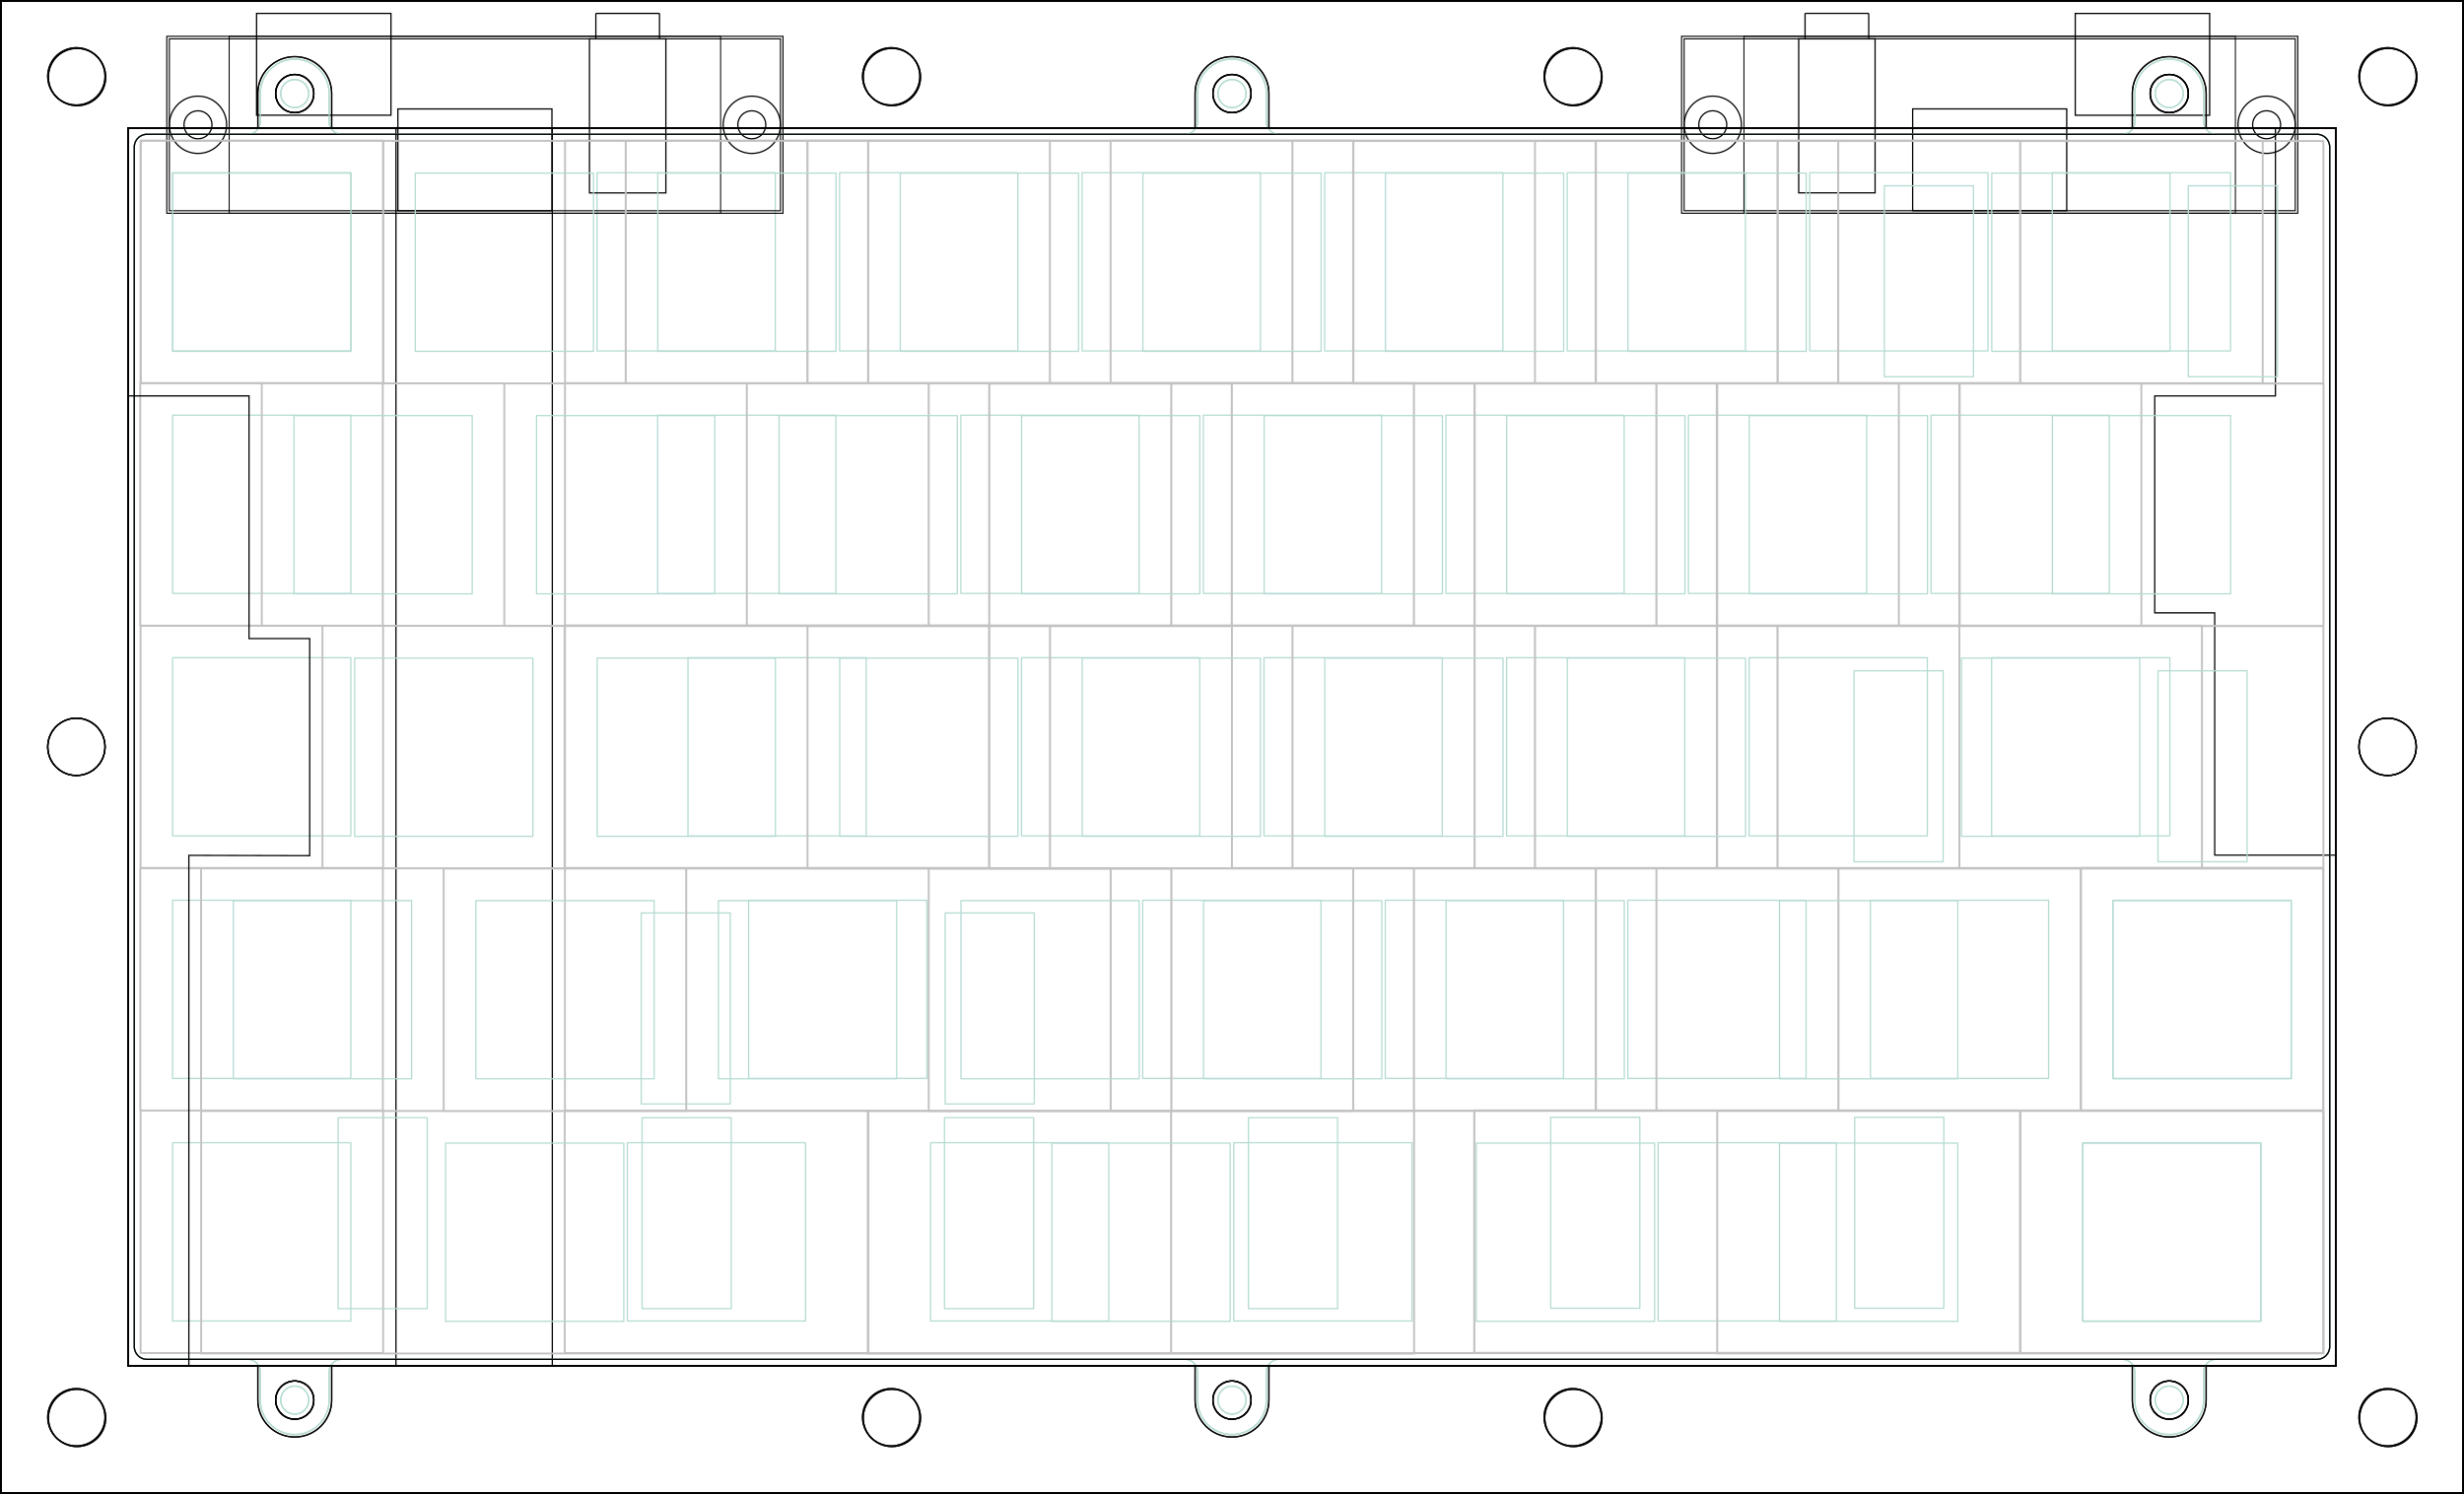 <?xml version="1.0" encoding="UTF-8" standalone="no"?>
<svg
   version="1.1"
   width="193.531mm"
   height="117.33mm"
   viewBox="0 0 193.531 117.33"
   id="svg6844"
   sodipodi:docname="debug.svg"
   inkscape:version="1.3.2 (091e20e, 2023-11-25, custom)"
   xmlns:inkscape="http://www.inkscape.org/namespaces/inkscape"
   xmlns:sodipodi="http://sodipodi.sourceforge.net/DTD/sodipodi-0.dtd"
   xmlns="http://www.w3.org/2000/svg"
   xmlns:svg="http://www.w3.org/2000/svg"
   xmlns:rdf="http://www.w3.org/1999/02/22-rdf-syntax-ns#"
   xmlns:cc="http://creativecommons.org/ns#"
   xmlns:dc="http://purl.org/dc/elements/1.1/">
  <defs
     id="defs6844">
    <inkscape:path-effect
       effect="fillet_chamfer"
       id="path-effect44"
       is_visible="true"
       lpeversion="1"
       nodesatellites_param="F,0,0,1,0,1,0,1 @ F,0,0,1,0,1,0,1 @ F,0,0,1,0,1,0,1 @ F,0,0,1,0,1,0,1"
       radius="1"
       unit="mm"
       method="auto"
       mode="F"
       chamfer_steps="1"
       flexible="false"
       use_knot_distance="true"
       apply_no_radius="true"
       apply_with_radius="true"
       only_selected="false"
       hide_knots="false" />
    <inkscape:path-effect
       effect="fillet_chamfer"
       id="path-effect43"
       is_visible="true"
       lpeversion="1"
       nodesatellites_param="F,0,0,1,0,1,0,1 @ F,0,0,1,0,1,0,1 @ F,0,0,1,0,1,0,1 @ F,0,0,1,0,1,0,1"
       radius="1"
       unit="mm"
       method="auto"
       mode="F"
       chamfer_steps="1"
       flexible="false"
       use_knot_distance="true"
       apply_no_radius="true"
       apply_with_radius="true"
       only_selected="false"
       hide_knots="false" />
    <inkscape:path-effect
       effect="fillet_chamfer"
       id="path-effect42"
       is_visible="true"
       lpeversion="1"
       nodesatellites_param="F,0,0,1,0,0,0,1 @ F,0,0,1,0,0,0,1 @ F,0,0,1,0,0,0,1 @ F,0,0,1,0,0,0,1"
       radius="0"
       unit="px"
       method="auto"
       mode="F"
       chamfer_steps="1"
       flexible="false"
       use_knot_distance="true"
       apply_no_radius="true"
       apply_with_radius="true"
       only_selected="false"
       hide_knots="false" />
    <inkscape:path-effect
       effect="fillet_chamfer"
       id="path-effect39"
       is_visible="true"
       lpeversion="1"
       nodesatellites_param="F,0,0,1,0,0,0,1 @ F,0,0,1,0,0,0,1 @ F,0,0,1,0,0,0,1 @ F,0,0,1,0,0,0,1 | F,0,0,1,0,0,0,1 @ F,0,0,1,0,0,0,1 @ F,0,0,1,0,0,0,1 @ F,0,0,1,0,0,0,1 | F,0,0,1,0,0,0,1 @ F,0,0,1,0,0,0,1 @ F,0,0,1,0,0,0,1 @ F,0,0,1,0,0,0,1 | F,0,0,1,0,0,0,1 @ F,0,0,1,0,0,0,1 @ F,0,0,1,0,0,0,1 @ F,0,0,1,0,0,0,1 | F,0,0,1,0,0,0,1 @ F,0,0,1,0,0,0,1 @ F,0,0,1,0,0,0,1 @ F,0,0,1,0,0,0,1 | F,0,0,1,0,0,0,1 @ F,0,0,1,0,0,0,1 @ F,0,0,1,0,0,0,1 @ F,0,0,1,0,0,0,1 | F,0,0,1,0,0,0,1 @ F,0,0,1,0,0,0,1 @ F,0,0,1,0,0,0,1 @ F,0,0,1,0,0,0,1 | F,0,0,1,0,0,0,1 @ F,0,0,1,0,0,0,1 @ F,0,0,1,0,0,0,1 @ F,0,0,1,0,0,0,1 | F,0,0,1,0,0,0,1 @ F,0,0,1,0,0,0,1 @ F,0,0,1,0,0,0,1 @ F,0,0,1,0,0,0,1 | F,0,0,1,0,0,0,1 @ F,0,0,1,0,0,0,1 @ F,0,0,1,0,0,0,1 @ F,0,0,1,0,0,0,1 | F,0,0,1,0,0,0,1 @ F,0,0,1,0,0,0,1 @ F,0,0,1,0,0,0,1 @ F,0,0,1,0,0,0,1 | F,0,0,1,0,0,0,1 @ F,0,0,1,0,0,0,1 @ F,0,0,1,0,0,0,1 @ F,0,0,1,0,0,0,1 | F,0,0,1,0,0,0,1 @ F,0,0,1,0,0,0,1 @ F,0,0,1,0,0,0,1 @ F,0,0,1,0,0,0,1 | F,0,0,1,0,0,0,1 @ F,0,0,1,0,0,0,1 @ F,0,0,1,0,0,0,1 @ F,0,0,1,0,0,0,1 | F,0,0,1,0,0,0,1 @ F,0,0,1,0,0,0,1 @ F,0,0,1,0,0,0,1 @ F,0,0,1,0,0,0,1 | F,0,0,1,0,0,0,1 @ F,0,0,1,0,0,0,1 @ F,0,0,1,0,0,0,1 @ F,0,0,1,0,0,0,1 | F,0,0,1,0,0,0,1 @ F,0,0,1,0,0,0,1 @ F,0,0,1,0,0,0,1 @ F,0,0,1,0,0,0,1 | F,0,0,1,0,0,0,1 @ F,0,0,1,0,0,0,1 @ F,0,0,1,0,0,0,1 @ F,0,0,1,0,0,0,1 | F,0,0,1,0,0,0,1 @ F,0,0,1,0,0,0,1 @ F,0,0,1,0,0,0,1 @ F,0,0,1,0,0,0,1 | F,0,0,1,0,0,0,1 @ F,0,0,1,0,0,0,1 @ F,0,0,1,0,0,0,1 @ F,0,0,1,0,0,0,1 | F,0,0,1,0,0,0,1 @ F,0,0,1,0,0,0,1 @ F,0,0,1,0,0,0,1 @ F,0,0,1,0,0,0,1 | F,0,0,1,0,0,0,1 @ F,0,0,1,0,0,0,1 @ F,0,0,1,0,0,0,1 @ F,0,0,1,0,0,0,1 | F,0,0,1,0,0,0,1 @ F,0,0,1,0,0,0,1 @ F,0,0,1,0,0,0,1 @ F,0,0,1,0,0,0,1 | F,0,0,1,0,0,0,1 @ F,0,0,1,0,0,0,1 @ F,0,0,1,0,0,0,1 @ F,0,0,1,0,0,0,1 | F,0,0,1,0,0,0,1 @ F,0,0,1,0,0,0,1 @ F,0,0,1,0,0,0,1 @ F,0,0,1,0,0,0,1 | F,0,0,1,0,0,0,1 @ F,0,0,1,0,0,0,1 @ F,0,0,1,0,0,0,1 @ F,0,0,1,0,0,0,1 | F,0,0,1,0,0,0,1 @ F,0,0,1,0,0,0,1 @ F,0,0,1,0,0,0,1 @ F,0,0,1,0,0,0,1 | F,0,0,1,0,0,0,1 @ F,0,0,1,0,0,0,1 @ F,0,0,1,0,0,0,1 @ F,0,0,1,0,0,0,1 | F,0,0,1,0,0,0,1 @ F,0,0,1,0,0,0,1 @ F,0,0,1,0,0,0,1 @ F,0,0,1,0,0,0,1 | F,0,0,1,0,0,0,1 @ F,0,0,1,0,0,0,1 @ F,0,0,1,0,0,0,1 @ F,0,0,1,0,0,0,1 | F,0,0,1,0,0,0,1 @ F,0,0,1,0,0,0,1 @ F,0,0,1,0,0,0,1 @ F,0,0,1,0,0,0,1 | F,0,0,1,0,0,0,1 @ F,0,0,1,0,0,0,1 @ F,0,0,1,0,0,0,1 @ F,0,0,1,0,0,0,1 | F,0,0,1,0,0,0,1 @ F,0,0,1,0,0,0,1 @ F,0,0,1,0,0,0,1 @ F,0,0,1,0,0,0,1 | F,0,0,1,0,0,0,1 @ F,0,0,1,0,0,0,1 @ F,0,0,1,0,0,0,1 @ F,0,0,1,0,0,0,1 | F,0,0,1,0,0,0,1 @ F,0,0,1,0,0,0,1 @ F,0,0,1,0,0,0,1 @ F,0,0,1,0,0,0,1 | F,0,0,1,0,0,0,1 @ F,0,0,1,0,0,0,1 @ F,0,0,1,0,0,0,1 @ F,0,0,1,0,0,0,1 | F,0,0,1,0,0,0,1 @ F,0,0,1,0,0,0,1 @ F,0,0,1,0,0,0,1 @ F,0,0,1,0,0,0,1 | F,0,0,1,0,0,0,1 @ F,0,0,1,0,0,0,1 @ F,0,0,1,0,0,0,1 @ F,0,0,1,0,0,0,1 | F,0,0,1,0,0,0,1 @ F,0,0,1,0,0,0,1 @ F,0,0,1,0,0,0,1 @ F,0,0,1,0,0,0,1 | F,0,0,1,0,0,0,1 @ F,0,0,1,0,0,0,1 @ F,0,0,1,0,0,0,1 @ F,0,0,1,0,0,0,1 | F,0,0,1,0,0,0,1 @ F,0,0,1,0,0,0,1 @ F,0,0,1,0,0,0,1 @ F,0,0,1,0,0,0,1 | F,0,0,1,0,0,0,1 @ F,0,0,1,0,0,0,1 @ F,0,0,1,0,0,0,1 @ F,0,0,1,0,0,0,1 | F,0,0,1,0,0,0,1 @ F,0,0,1,0,0,0,1 @ F,0,0,1,0,0,0,1 @ F,0,0,1,0,0,0,1 | F,0,0,1,0,0,0,1 @ F,0,0,1,0,0,0,1 @ F,0,0,1,0,0,0,1 @ F,0,0,1,0,0,0,1 | F,0,1,1,0,1,0,1 @ F,0,1,1,0,1,0,1 @ F,0,0,1,0,0,0,1 @ F,0,0,1,0,0,0,1 @ F,0,0,1,0,0,0,1 @ F,0,1,1,0,1,0,1 @ F,0,1,1,0,1,0,1 @ F,0,0,1,0,0,0,1 @ F,0,0,1,0,0,0,1 @ F,0,0,1,0,0,0,1 @ F,0,1,1,0,1,0,1 @ F,0,1,1,0,1,0,1 @ F,0,1,1,0,1,0,1 @ F,0,1,1,0,1,0,1 @ F,0,0,1,0,0,0,1 @ F,0,0,1,0,0,0,1 @ F,0,0,1,0,0,0,1 @ F,0,1,1,0,1,0,1 @ F,0,1,1,0,1,0,1 @ F,0,0,1,0,0,0,1 @ F,0,0,1,0,0,0,1 @ F,0,0,1,0,0,0,1 @ F,0,1,1,0,1,0,1 @ F,0,1,1,0,1,0,1 @ F,0,0,1,0,0,0,1 @ F,0,0,1,0,0,0,1 @ F,0,0,1,0,0,0,1 @ F,0,1,1,0,1,0,1 @ F,0,1,1,0,1,0,1 @ F,0,1,1,0,1,0,1 @ F,0,1,1,0,1,0,1 @ F,0,0,1,0,0,0,1 @ F,0,0,1,0,0,0,1 @ F,0,0,1,0,0,0,1 | F,0,0,1,0,0,0,1 @ F,0,0,1,0,0,0,1 @ F,0,0,1,0,0,0,1 @ F,0,0,1,0,0,0,1 | F,0,0,1,0,0,0,1 @ F,0,0,1,0,0,0,1 @ F,0,0,1,0,0,0,1 @ F,0,0,1,0,0,0,1 | F,0,0,1,0,0,0,1 @ F,0,0,1,0,0,0,1 @ F,0,0,1,0,0,0,1 @ F,0,0,1,0,0,0,1 | F,0,0,1,0,0,0,1 @ F,0,0,1,0,0,0,1 @ F,0,0,1,0,0,0,1 @ F,0,0,1,0,0,0,1 | F,0,0,1,0,0,0,1 @ F,0,0,1,0,0,0,1 @ F,0,0,1,0,0,0,1 @ F,0,0,1,0,0,0,1 | F,0,0,1,0,0,0,1 @ F,0,0,1,0,0,0,1 @ F,0,0,1,0,0,0,1 @ F,0,0,1,0,0,0,1"
       radius="1"
       unit="mm"
       method="auto"
       mode="F"
       chamfer_steps="1"
       flexible="false"
       use_knot_distance="true"
       apply_no_radius="true"
       apply_with_radius="true"
       only_selected="true"
       hide_knots="false" />
    <inkscape:path-effect
       effect="fillet_chamfer"
       id="path-effect38"
       is_visible="true"
       lpeversion="1"
       nodesatellites_param="F,0,0,1,0,0,0,1 @ F,0,0,1,0,0,0,1 @ F,0,0,1,0,0,0,1 @ F,0,0,1,0,0,0,1 @ F,0,0,1,0,0,0,1 @ F,0,0,1,0,0,0,1 @ F,0,0,1,0,0,0,1 @ F,0,0,1,0,0,0,1 @ F,0,0,1,0,0,0,1 @ F,0,0,1,0,0,0,1 @ F,0,0,1,0,0,0,1 @ F,0,0,1,0,0,0,1 @ F,0,0,1,0,0,0,1 @ F,0,0,1,0,0,0,1 @ F,0,0,1,0,0,0,1 @ F,0,0,1,0,0,0,1 @ F,0,0,1,0,0,0,1 @ F,0,0,1,0,0,0,1 @ F,0,0,1,0,0,0,1 @ F,0,0,1,0,0,0,1 @ F,0,0,1,0,0,0,1 @ F,0,0,1,0,0,0,1 @ F,0,0,1,0,0,0,1 @ F,0,0,1,0,0,0,1 @ F,0,0,1,0,0,0,1 @ F,0,0,1,0,0,0,1 @ F,0,0,1,0,0,0,1 @ F,0,0,1,0,0,0,1 @ F,0,0,1,0,1,0,1 @ F,0,0,1,0,0,0,1 @ F,0,0,1,0,0,0,1 @ F,0,0,1,0,0,0,1 @ F,0,0,1,0,0,0,1 @ F,0,0,1,0,0,0,1"
       radius="1"
       unit="mm"
       method="auto"
       mode="F"
       chamfer_steps="1"
       flexible="false"
       use_knot_distance="true"
       apply_no_radius="true"
       apply_with_radius="true"
       only_selected="false"
       hide_knots="false" />
    <inkscape:path-effect
       effect="fillet_chamfer"
       id="path-effect37"
       is_visible="true"
       lpeversion="1"
       nodesatellites_param="F,0,0,1,0,0,0,1 @ F,0,0,1,0,0,0,1 @ F,0,0,1,0,0,0,1 @ F,0,0,1,0,0,0,1 | F,0,0,1,0,0,0,1 @ F,0,0,1,0,0,0,1 @ F,0,0,1,0,0,0,1 @ F,0,0,1,0,0,0,1 | F,0,0,1,0,0,0,1 @ F,0,0,1,0,0,0,1 @ F,0,0,1,0,0,0,1 @ F,0,0,1,0,0,0,1 | F,0,0,1,0,0,0,1 @ F,0,0,1,0,0,0,1 @ F,0,0,1,0,0,0,1 @ F,0,0,1,0,0,0,1 | F,0,0,1,0,0,0,1 @ F,0,0,1,0,0,0,1 @ F,0,0,1,0,0,0,1 @ F,0,0,1,0,0,0,1 | F,0,0,1,0,0,0,1 @ F,0,0,1,0,0,0,1 @ F,0,0,1,0,0,0,1 @ F,0,0,1,0,0,0,1 | F,0,0,1,0,0,0,1 @ F,0,0,1,0,0,0,1 @ F,0,0,1,0,0,0,1 @ F,0,0,1,0,0,0,1 | F,0,0,1,0,0,0,1 @ F,0,0,1,0,0,0,1 @ F,0,0,1,0,0,0,1 @ F,0,0,1,0,0,0,1 | F,0,0,1,0,0,0,1 @ F,0,0,1,0,0,0,1 @ F,0,0,1,0,0,0,1 @ F,0,0,1,0,0,0,1 | F,0,0,1,0,0,0,1 @ F,0,0,1,0,0,0,1 @ F,0,0,1,0,0,0,1 @ F,0,0,1,0,0,0,1 | F,0,0,1,0,0,0,1 @ F,0,0,1,0,0,0,1 @ F,0,0,1,0,0,0,1 @ F,0,0,1,0,0,0,1 | F,0,0,1,0,0,0,1 @ F,0,0,1,0,0,0,1 @ F,0,0,1,0,0,0,1 @ F,0,0,1,0,0,0,1 | F,0,0,1,0,0,0,1 @ F,0,0,1,0,0,0,1 @ F,0,0,1,0,0,0,1 @ F,0,0,1,0,0,0,1 | F,0,0,1,0,0,0,1 @ F,0,0,1,0,0,0,1 @ F,0,0,1,0,0,0,1 @ F,0,0,1,0,0,0,1 | F,0,0,1,0,0,0,1 @ F,0,0,1,0,0,0,1 @ F,0,0,1,0,0,0,1 @ F,0,0,1,0,0,0,1 | F,0,0,1,0,0,0,1 @ F,0,0,1,0,0,0,1 @ F,0,0,1,0,0,0,1 @ F,0,0,1,0,0,0,1 | F,0,0,1,0,0,0,1 @ F,0,0,1,0,0,0,1 @ F,0,0,1,0,0,0,1 @ F,0,0,1,0,0,0,1 | F,0,0,1,0,0,0,1 @ F,0,0,1,0,0,0,1 @ F,0,0,1,0,0,0,1 @ F,0,0,1,0,0,0,1 | F,0,0,1,0,0,0,1 @ F,0,0,1,0,0,0,1 @ F,0,0,1,0,0,0,1 @ F,0,0,1,0,0,0,1 | F,0,0,1,0,0,0,1 @ F,0,0,1,0,0,0,1 @ F,0,0,1,0,0,0,1 @ F,0,0,1,0,0,0,1 | F,0,0,1,0,0,0,1 @ F,0,0,1,0,0,0,1 @ F,0,0,1,0,0,0,1 @ F,0,0,1,0,0,0,1 | F,0,0,1,0,0,0,1 @ F,0,0,1,0,0,0,1 @ F,0,0,1,0,0,0,1 @ F,0,0,1,0,0,0,1 | F,0,0,1,0,0,0,1 @ F,0,0,1,0,0,0,1 @ F,0,0,1,0,0,0,1 @ F,0,0,1,0,0,0,1 | F,0,0,1,0,0,0,1 @ F,0,0,1,0,0,0,1 @ F,0,0,1,0,0,0,1 @ F,0,0,1,0,0,0,1 | F,0,0,1,0,0,0,1 @ F,0,0,1,0,0,0,1 @ F,0,0,1,0,0,0,1 @ F,0,0,1,0,0,0,1 | F,0,0,1,0,0,0,1 @ F,0,0,1,0,0,0,1 @ F,0,0,1,0,0,0,1 @ F,0,0,1,0,0,0,1 | F,0,0,1,0,0,0,1 @ F,0,0,1,0,0,0,1 @ F,0,0,1,0,0,0,1 @ F,0,0,1,0,0,0,1 | F,0,0,1,0,0,0,1 @ F,0,0,1,0,0,0,1 @ F,0,0,1,0,0,0,1 @ F,0,0,1,0,0,0,1 | F,0,0,1,0,0,0,1 @ F,0,0,1,0,0,0,1 @ F,0,0,1,0,0,0,1 @ F,0,0,1,0,0,0,1 | F,0,0,1,0,0,0,1 @ F,0,0,1,0,0,0,1 @ F,0,0,1,0,0,0,1 @ F,0,0,1,0,0,0,1 | F,0,0,1,0,0,0,1 @ F,0,0,1,0,0,0,1 @ F,0,0,1,0,0,0,1 @ F,0,0,1,0,0,0,1 | F,0,0,1,0,0,0,1 @ F,0,0,1,0,0,0,1 @ F,0,0,1,0,0,0,1 @ F,0,0,1,0,0,0,1 | F,0,0,1,0,0,0,1 @ F,0,0,1,0,0,0,1 @ F,0,0,1,0,0,0,1 @ F,0,0,1,0,0,0,1 | F,0,0,1,0,0,0,1 @ F,0,0,1,0,0,0,1 @ F,0,0,1,0,0,0,1 @ F,0,0,1,0,0,0,1 | F,0,0,1,0,0,0,1 @ F,0,0,1,0,0,0,1 @ F,0,0,1,0,0,0,1 @ F,0,0,1,0,0,0,1 | F,0,0,1,0,0,0,1 @ F,0,0,1,0,0,0,1 @ F,0,0,1,0,0,0,1 @ F,0,0,1,0,0,0,1 | F,0,0,1,0,0,0,1 @ F,0,0,1,0,0,0,1 @ F,0,0,1,0,0,0,1 @ F,0,0,1,0,0,0,1 | F,0,0,1,0,0,0,1 @ F,0,0,1,0,0,0,1 @ F,0,0,1,0,0,0,1 @ F,0,0,1,0,0,0,1 | F,0,0,1,0,0,0,1 @ F,0,0,1,0,0,0,1 @ F,0,0,1,0,0,0,1 @ F,0,0,1,0,0,0,1 | F,0,0,1,0,0,0,1 @ F,0,0,1,0,0,0,1 @ F,0,0,1,0,0,0,1 @ F,0,0,1,0,0,0,1 | F,0,0,1,0,0,0,1 @ F,0,0,1,0,0,0,1 @ F,0,0,1,0,0,0,1 @ F,0,0,1,0,0,0,1 | F,0,0,1,0,0,0,1 @ F,0,0,1,0,0,0,1 @ F,0,0,1,0,0,0,1 @ F,0,0,1,0,0,0,1 | F,0,0,1,0,0,0,1 @ F,0,0,1,0,0,0,1 @ F,0,0,1,0,0,0,1 @ F,0,0,1,0,0,0,1 | F,0,0,1,0,0,0,1 @ F,0,0,1,0,0,0,1 @ F,0,0,1,0,0,0,1 @ F,0,0,1,0,0,0,1 | F,0,0,1,0,0,0,1 @ F,0,0,1,0,0,0,1 @ F,0,0,1,0,0,0,1 @ F,0,0,1,0,0,0,1 | F,0,0,1,0,0,0,1 @ F,0,0,1,0,0,0,1 @ F,0,1,1,0,1,0,1 @ F,0,1,1,0,1,0,1 @ F,0,0,1,0,1,0,1 @ F,0,0,1,0,1,0,1 @ F,0,0,1,0,0,0,1 @ F,0,0,1,0,0,0,1 @ F,0,0,1,0,0,0,1 @ F,0,0,1,0,1,0,1 @ F,0,0,1,0,1,0,1 @ F,0,0,1,0,0,0,1 @ F,0,0,1,0,0,0,1 @ F,0,0,1,0,0,0,1 @ F,0,0,1,0,1,0,1 @ F,0,0,1,0,1,0,1 @ F,0,0,1,0,0,0,1 @ F,0,0,1,0,0,0,1 @ F,0,0,1,0,0,0,1 @ F,0,0,1,0,1,0,1 @ F,0,0,1,0,1,0,1 @ F,0,1,1,0,1,0,1 @ F,0,1,1,0,1,0,1 @ F,0,0,1,0,0,0,1 @ F,0,0,1,0,0,0,1 @ F,0,0,1,0,0,0,1 @ F,0,1,1,0,1,0,1 @ F,0,1,1,0,1,0,1 @ F,0,0,1,0,0,0,1 @ F,0,0,1,0,0,0,1 @ F,0,0,1,0,0,0,1 @ F,0,1,1,0,1,0,1 @ F,0,1,1,0,1,0,1 @ F,0,0,1,0,0,0,1"
       radius="1"
       unit="mm"
       method="auto"
       mode="F"
       chamfer_steps="1"
       flexible="false"
       use_knot_distance="true"
       apply_no_radius="true"
       apply_with_radius="true"
       only_selected="true"
       hide_knots="false" />
  </defs>
  <sodipodi:namedview
     id="namedview6844"
     pagecolor="#ffffff"
     bordercolor="#000000"
     borderopacity="0.25"
     inkscape:showpageshadow="2"
     inkscape:pageopacity="0.0"
     inkscape:pagecheckerboard="0"
     inkscape:deskcolor="#d1d1d1"
     inkscape:document-units="mm"
     inkscape:zoom="5.6568542"
     inkscape:cx="173.50633"
     inkscape:cy="44.636116"
     inkscape:window-width="2560"
     inkscape:window-height="1369"
     inkscape:window-x="-8"
     inkscape:window-y="-8"
     inkscape:window-maximized="1"
     inkscape:current-layer="layer20" />
  <title
     id="title1">SVG Image created as accelerator-brd.svg date 2024/05/05 21:37:06 </title>
  <desc
     id="desc1">Image generated by PCBNEW </desc>
  <g
     id="g4-1-7"
     inkscape:label="daughterboard_orig"
     transform="translate(-121.129,-71.285)"
     style="display:none">
    <g
       id="g1527-6-5"
       transform="rotate(90,220.765,148.726)"
       style="stroke-width:0.1;stroke-dasharray:none"
       inkscape:label="trrs">
      <path
         id="path1527-6-0"
         style="fill:none;stroke:#000000;stroke-width:0.1;stroke-dasharray:none"
         d="m 190.982,137.91 h 2 m -2,-5 h 2 m 12.1,5.5 h -12.1 v -6 h 12.1 z m -14.1,-5.5 v 5 z" />
    </g>
    <g
       id="g1527-1-0-9"
       transform="rotate(90,208.765,136.726)"
       style="stroke-width:0.1;stroke-dasharray:none"
       inkscape:label="trrs">
      <path
         id="path1527-0-8-0"
         style="fill:none;stroke:#000000;stroke-width:0.1;stroke-dasharray:none"
         d="m 190.982,137.91 h 2 m -2,-5 h 2 m 12.1,5.5 h -12.1 v -6 h 12.1 z m -14.1,-5.5 v 5 z" />
    </g>
    <rect
       style="fill:none;stroke:#000000;stroke-width:0.086"
       id="rect3-8-8"
       height="13.5"
       x="198.081"
       y="120.944"
       width="48" />
    <rect
       style="fill:none;stroke:#000000;stroke-width:0.1"
       id="rect1-4-4"
       width="10.556"
       height="7.997"
       x="204.803"
       y="118.951"
       ry="1.4648437e-05"
       inkscape:label="usbc" />
    <rect
       style="fill:none;stroke:#000000;stroke-width:0.1"
       id="rect1-0-6-6"
       width="10.556"
       height="7.997"
       x="228.673"
       y="118.944"
       ry="1.4648437e-05"
       inkscape:label="usbc" />
    <rect
       style="fill:none;stroke:#000000;stroke-width:0.1"
       id="rect1-9-1-3"
       width="12.1"
       height="7.997"
       x="216.031"
       y="126.448"
       ry="1.4648437e-05"
       inkscape:label="usbc" />
    <circle
       style="fill:none;stroke:#000000;stroke-width:0.1"
       id="path6845-3-3-1-3-9"
       cx="243.831"
       cy="127.694"
       r="1.1" />
    <circle
       style="fill:none;stroke:#000000;stroke-width:0.1"
       id="path6845-6-7-8-29-9-2"
       cx="243.831"
       cy="127.694"
       r="2.25" />
    <circle
       style="fill:none;stroke:#000000;stroke-width:0.1"
       id="path6845-6-7-8-29-4-2-5"
       cx="200.331"
       cy="127.694"
       r="2.25" />
    <circle
       style="display:inline;fill:none;stroke:#000000;stroke-width:0.1"
       id="path6845-3-3-1-4-6-8"
       cx="200.331"
       cy="127.694"
       r="1.1" />
  </g>
  <g
     inkscape:groupmode="layer"
     id="layer19"
     inkscape:label="left"
     transform="translate(-46.445,-152.435)"
     style="display:inline">
    <g
       id="g6"
       inkscape:label="m3_insert_holes_left"
       style="display:inline">
      <circle
         style="fill:none;stroke:#000000;stroke-width:0.1"
         id="path4"
         cx="233.976"
         cy="158.435"
         r="2.25" />
      <circle
         style="fill:none;stroke:#000000;stroke-width:0.1"
         id="path4-83"
         cx="52.445"
         cy="211.1"
         r="2.25" />
      <circle
         style="fill:none;stroke:#000000;stroke-width:0.1"
         id="path4-8"
         cx="233.976"
         cy="263.765"
         r="2.25" />
      <circle
         style="fill:none;stroke:#000000;stroke-width:0.1"
         id="path4-90"
         cx="169.976"
         cy="158.435"
         r="2.25" />
      <circle
         style="fill:none;stroke:#000000;stroke-width:0.1"
         id="path4-8-6"
         cx="169.976"
         cy="263.765"
         r="2.25" />
      <circle
         style="fill:none;stroke:#000000;stroke-width:0.1"
         id="path4-9"
         cx="52.445"
         cy="158.435"
         r="2.25" />
      <circle
         style="fill:none;stroke:#000000;stroke-width:0.1"
         id="path4-9-0"
         cx="233.976"
         cy="211.1"
         r="2.25" />
      <circle
         style="fill:none;stroke:#000000;stroke-width:0.1"
         id="path4-8-3"
         cx="52.445"
         cy="263.765"
         r="2.25" />
      <circle
         style="fill:none;stroke:#000000;stroke-width:0.1"
         id="path4-9-3"
         cx="116.445"
         cy="158.435"
         r="2.25" />
      <circle
         style="fill:none;stroke:#000000;stroke-width:0.1"
         id="path4-8-3-7"
         cx="116.445"
         cy="263.765"
         r="2.25" />
    </g>
    <g
       id="g4"
       inkscape:label="daughterboard_left"
       transform="translate(-19.359,34.541)"
       style="display:inline">
      <g
         id="g1527"
         transform="matrix(0,1,1,0,74.67,-72.038)"
         style="stroke-width:0.1;stroke-dasharray:none"
         inkscape:label="trrs">
        <path
           id="path1527"
           style="fill:none;stroke:#000000;stroke-width:0.1;stroke-dasharray:none"
           d="m 190.982,137.91 h 2 m -2,-5 h 2 m 12.1,5.5 h -12.1 v -6 h 12.1 z m -14.1,-5.5 v 5 z" />
      </g>
      <rect
         style="fill:none;stroke:#000000;stroke-width:0.086"
         id="rect3"
         height="13.5"
         x="198.081"
         y="120.944"
         width="48" />
      <rect
         style="fill:none;stroke:#000000;stroke-width:0.1"
         id="rect1"
         width="10.556"
         height="7.997"
         x="-239.358"
         y="118.951"
         ry="1.4648437e-05"
         inkscape:label="usbc"
         transform="scale(-1,1)" />
      <rect
         style="fill:none;stroke:#000000;stroke-width:0.1"
         id="rect1-9"
         width="12.1"
         height="7.997"
         x="216.031"
         y="126.448"
         ry="1.4648437e-05"
         inkscape:label="pt_connector" />
      <circle
         style="fill:none;stroke:#000000;stroke-width:0.1"
         id="path6845-3-3-1"
         cx="-200.331"
         cy="127.694"
         r="1.1"
         transform="scale(-1,1)" />
      <circle
         style="fill:none;stroke:#000000;stroke-width:0.1"
         id="path6845-6-7-8-29"
         cx="243.831"
         cy="127.694"
         r="2.25" />
      <circle
         style="fill:none;stroke:#000000;stroke-width:0.1"
         id="path6845-6-7-8-29-4"
         cx="200.331"
         cy="127.694"
         r="2.25" />
      <circle
         style="display:inline;fill:none;stroke:#000000;stroke-width:0.1"
         id="path6845-3-3-1-4"
         cx="-243.831"
         cy="127.694"
         r="1.1"
         transform="scale(-1,1)" />
      <rect
         style="display:inline;fill:none;stroke:#000000;stroke-width:0.079"
         id="rect3-6-21-9"
         height="13.898"
         x="202.78"
         y="120.745"
         width="38.6" />
      <rect
         style="display:inline;fill:none;stroke:#000000;stroke-width:0.088"
         id="rect3-6"
         height="13.898"
         x="178.523"
         y="155.286"
         width="48.398"
         transform="translate(19.359,-34.541)" />
    </g>
    <g
       inkscape:groupmode="layer"
       id="layer3"
       inkscape:label="m2_insert_holes_left"
       style="display:inline">
      <circle
         style="fill:none;stroke:#000000;stroke-width:0.1"
         id="path6845-6"
         cx="69.595"
         cy="159.785"
         r="1.5" />
      <circle
         style="fill:none;stroke:#000000;stroke-width:0.1"
         id="path6845-6-2"
         cx="143.21"
         cy="159.785"
         r="1.5" />
      <circle
         style="fill:none;stroke:#000000;stroke-width:0.1"
         id="path6845-6-2-75"
         cx="216.826"
         cy="262.415"
         r="1.5" />
      <circle
         style="fill:none;stroke:#000000;stroke-width:0.1"
         id="path6845-6-2-77"
         cx="216.826"
         cy="159.785"
         r="1.5" />
      <circle
         style="fill:none;stroke:#000000;stroke-width:0.1"
         id="path6845-6-2-3"
         cx="69.595"
         cy="262.415"
         r="1.5" />
      <circle
         style="fill:none;stroke:#000000;stroke-width:0.1"
         id="path6845-6-2-7"
         cx="143.21"
         cy="262.415"
         r="1.5" />
    </g>
    <g
       inkscape:groupmode="layer"
       id="layer1"
       inkscape:label="inner_left"
       style="display:inline">
      <path
         id="rect6844"
         style="fill:none;stroke:#000000;stroke-width:0.1"
         d="M 56.495,162.485 H 229.926 v 97.23 H 56.495 Z" />
    </g>
    <g
       inkscape:groupmode="layer"
       id="layer24"
       inkscape:label="switch_pitch_left"
       style="display:inline">
      <path
         id="path6500"
         style="fill:none;stroke:#c2c2c2;stroke-width:0.15;stroke-linecap:round;stroke-linejoin:round;stroke-opacity:1"
         d="m 152.735,239.695 h -19.05 m 19.05,-19.05 v 19.05 m -19.05,0 v -19.05 m 0,0 h 19.05 m -76.22,19.02 h -19.05 m 19.05,-19.05 v 19.05 m -19.05,0 v -19.05 m 0,0 h 19.05 m 38.096,38.105 H 90.799 m 23.812,-19.05 v 19.05 m -23.812,0 v -19.05 m 0,0 h 23.812 m 19.068,0.01 H 90.817 m 42.862,-19.05 v 19.05 m -42.862,0 v -19.05 m 0,0 h 42.862 m 9.526,0.015 h -19.05 m 19.05,-19.05 v 19.05 m -19.05,0 v -19.05 m 0,0 h 19.05 m -4.77,-0.03 h -19.05 m 19.05,-19.05 v 19.05 m -19.05,0 v -19.05 m 0,0 h 19.05 m 66.695,0.005 h -19.05 m 19.05,-19.05 v 19.05 m -19.05,0 v -19.05 m 0,0 h 19.05 m 23.796,95.245 h -23.812 m 23.812,-19.05 v 19.05 m -23.812,0 v -19.05 m 0,0 h 23.812 M 181.32,220.63 h -19.05 m 19.05,-19.05 v 19.05 m -19.05,0 v -19.05 m 0,0 h 19.05 M 76.535,220.645 h -19.05 m 19.05,-19.05 v 19.05 m -19.05,0 v -19.05 m 0,0 h 19.05 m 85.701,57.13 h -23.812 m 23.812,-19.05 v 19.05 m -23.812,0 v -19.05 m 0,0 h 23.812 m -33.331,-57.16 h -19.05 m 19.05,-19.05 v 19.05 m -19.05,0 v -19.05 m 0,0 h 19.05 m 76.206,95.24 h -42.862 m 42.862,-19.05 v 19.05 m -42.862,0 v -19.05 m 0,0 h 42.862 M 124.124,220.61 H 90.786 m 33.338,-19.05 v 19.05 m -33.338,0 v -19.05 m 0,0 h 33.338 m 14.307,57.17 h -23.813 m 23.813,-19.05 v 19.05 m -23.813,0 v -19.05 m 0,0 h 23.813 m 61.909,-19.06 h -19.05 m 19.05,-19.05 v 19.05 m -19.05,0 v -19.05 m 0,0 h 19.05 M 186.055,182.525 h -19.05 m 19.05,-19.05 v 19.05 m -19.05,0 v -19.05 m 0,0 h 19.05 m 38.11,19.06 h -19.05 m 19.05,-19.05 v 19.05 m -19.05,0 v -19.05 m 0,0 h 19.05 m -4.77,57.14 h -19.05 m 19.05,-19.05 v 19.05 m -19.05,0 v -19.05 m 0,0 h 19.05 m -23.805,0.01 h -19.05 m 19.05,-19.05 v 19.05 m -19.05,0 v -19.05 m 0,0 h 19.05 M 76.51,201.58 H 57.46 m 19.05,-19.05 v 19.05 m -19.05,0 v -19.05 m 0,0 h 19.05 m 42.883,19.055 h -28.575 m 28.575,-19.05 v 19.05 m -28.575,0 v -19.05 m 0,0 h 28.575 M 76.54,258.72 H 57.49 m 19.05,-19.05 v 19.05 m -19.05,0 v -19.05 m 0,0 h 19.05 m 85.715,-19.045 h -19.05 m 19.05,-19.05 v 19.05 m -19.05,0 v -19.05 m 0,0 h 19.05 m 52.38,0.01 h -19.05 m 19.05,-19.05 v 19.05 m -19.05,0 v -19.05 m 0,0 h 19.05 m -138.09,0 h -19.05 m 19.05,-19.05 v 19.05 m -19.05,0 v -19.05 m 0,0 h 19.05 m 71.415,19.045 h -19.05 m 19.05,-19.05 v 19.05 m -19.05,0 v -19.05 m 0,0 h 19.05 m 23.815,76.195 h -19.05 m 19.05,-19.05 v 19.05 m -19.05,0 v -19.05 m 0,0 h 19.05 m 57.14,19.03 h -19.05 m 19.05,-19.05 v 19.05 m -19.05,0 v -19.05 m 0,0 h 19.05 m -119.04,-38.08 h -19.05 m 19.05,-19.05 v 19.05 m -19.05,0 v -19.05 m 0,0 h 19.05 m 47.62,38.09 h -19.05 m 19.05,-19.05 v 19.05 m -19.05,0 v -19.05 m 0,0 h 19.05 m 33.355,57.155 H 171.8 m 19.05,-19.05 v 19.05 m -19.05,0 v -19.05 m 0,0 h 19.05 m 19.03,19.05 h -19.05 m 19.05,-19.05 v 19.05 m -19.05,0 v -19.05 m 0,0 h 19.05 M 167.005,182.525 h -19.05 m 19.05,-19.05 v 19.05 m -19.05,0 v -19.05 m 0,0 h 19.05 m 9.55,38.1 h -19.05 m 19.05,-19.05 v 19.05 m -19.05,0 v -19.05 m 0,0 h 19.05" />
    </g>
    <g
       inkscape:groupmode="layer"
       id="layer27"
       inkscape:label="outer_left"
       style="display:inline">
      <path
         id="rect40"
         style="fill:none;stroke:#000000;stroke-width:0.1"
         d="M 46.495,152.485 H 239.926 v 117.23 H 46.495 Z"
         sodipodi:nodetypes="ccccc" />
    </g>
    <g
       inkscape:groupmode="layer"
       id="layer5"
       inkscape:label="plate_left"
       style="display:inline">
      <path
         id="path6844"
         style="display:inline;fill:none;stroke:#b4dbd2;stroke-width:0.1;stroke-linecap:round;stroke-linejoin:round;stroke-opacity:1"
         d="m 178.775,204.1 v 14 h -14 v -14 z m 47.625,19.05 v 14 h -14 v -14 z M 164.488,166 v 14 h -14 v -14 z m -60.682,73.15 h -7 v -15 h 7 z M 216.875,204.1 v 14 h -14 v -14 z m -33.05,14 v -14 h 14 v 14 z m -4.762,-33.05 h 14 v 14 h -14 z m -69.344,71.15 h -14 v -14 h 14 z m 36.006,-38.1 v -14 h 14 v 14 z m -4.762,-33.05 h 14 v 14 h -14 z M 74,180 H 60 v -14 h 14 z m -14,38.1 v -14 h 14 v 14 z M 74,199.05 H 60 v -14 h 14 z m 116.681,57.15 h -14 v -14 h 14 z M 183.538,180 h -14 v -14 h 14 z m -90.2,0 v -14 h 14 v 14 z m 28.575,5.05 h 14 v 14 h -14 z m 85.437,38.1 v 14 h -14 v -14 z m -33.337,-24.1 h -14 v -14 h 14 z M 131.438,166 h 14 v 14 h -14 z m -11.907,90.2 v -14 h 14 v 14 z M 202.588,180 h -14 v -14 h 14 z m -3.469,75.2 h -7 v -15 h 7 z m -58.444,-37.1 h -14 v -14 h 14 z M 60,242.2 h 14 v 14 H 60 Z m 14,-5.05 H 60 v -14 H 74 Z M 207.638,166 h 14 v 14 h -14 z M 136.2,237.15 v -14 h 14 v 14 z m -30.956,0 v -14 h 14 v 14 z m 22.438,-13 v 15 h -7 v -15 z m 84.431,-25.1 h -14 v -14 h 14 z m -37.813,24.1 h 14 v 14 h -14 z m -73.819,-5.05 v -14 h 14 v 14 z M 98.1,199.05 v -14 h 14 v 14 z m 45.244,57.15 v -14 h 14 v 14 z m 11.906,-33.05 h 14 v 14 h -14 z M 112.388,166 h 14 v 14 h -14 z m 111.631,76.2 v 14 h -14 v -14 z m -48.776,13 h -7 v -15 h 7 z m -30.933,7.215 c 0,0.608 -0.492,1.1 -1.1,1.1 -0.608,0 -1.1,-0.492 -1.1,-1.1 0,-0.608 0.492,-1.1 1.1,-1.1 0.608,-10e-6 1.1,0.492 1.1,1.1 z m -73.615,0 c 0,0.608 -0.492,1.1 -1.1,1.1 -0.608,0 -1.1,-0.492 -1.1,-1.1 0,-0.608 0.492,-1.1 1.1,-1.1 0.608,0 1.1,0.492 1.1,1.1 z M 217.926,159.785 c 0,0.608 -0.492,1.1 -1.1,1.1 -0.608,0 -1.1,-0.492 -1.1,-1.1 0,-0.608 0.492,-1.1 1.1,-1.1 0.608,0 1.1,0.492 1.1,1.1 z m 0,102.63 c 0,0.608 -0.492,1.1 -1.1,1.1 -0.608,0 -1.1,-0.492 -1.1,-1.1 0,-0.608 0.492,-1.1 1.1,-1.1 0.608,0 1.1,0.492 1.1,1.1 z M 144.31,159.785 c 0,0.608 -0.492,1.1 -1.1,1.1 -0.608,0 -1.1,-0.492 -1.1,-1.1 0,-0.608 0.492,-1.1 1.1,-1.1 0.608,-1e-5 1.1,0.492 1.1,1.1 z m -73.615,0 c 0,0.608 -0.492,1.1 -1.1,1.1 -0.608,0 -1.1,-0.492 -1.1,-1.1 0,-0.608 0.492,-1.1 1.1,-1.1 0.608,0 1.1,0.492 1.1,1.1 z m -1.1,105.33 c -1.491,0 -2.7,-1.209 -2.7,-2.7 V 260.215 a 1,1 45 0 0 -1,-1 h -7.9 a 1,1 45 0 1 -1,-1 v -94.23 a 1,1 135 0 1 1,-1 H 65.895 a 1,1 135 0 0 1,-1 v -2.2 c 10e-7,-1.491 1.209,-2.7 2.7,-2.7 1.491,0 2.7,1.209 2.7,2.7 l -10e-7,2.2 a 1,1 45 0 0 1,1 h 66.215 a 1,1 135 0 0 1,-1 v -2.2 c 0,-1.491 1.209,-2.7 2.7,-2.7 1.491,-1e-5 2.7,1.209 2.7,2.7 l -1e-5,2.2 a 1,1 45 0 0 1,1 H 213.126 a 1,1 135 0 0 1,-1 v -2.2 c 0,-1.491 1.209,-2.7 2.7,-2.7 1.491,0 2.7,1.209 2.7,2.7 v 2.2 a 1,1 45 0 0 1,1 h 7.9 a 1,1 45 0 1 1,1 v 94.23 a 1,1 135 0 1 -1,1 h -7.9 a 1,1 135 0 0 -1,1 v 2.2 c 0,1.491 -1.209,2.7 -2.7,2.7 -1.491,0 -2.7,-1.209 -2.7,-2.7 V 260.215 a 1,1 45 0 0 -1,-1 h -66.216 a 1,1 135 0 0 -1,1 l 1e-5,2.2 c 0,1.491 -1.209,2.7 -2.7,2.7 -1.491,0 -2.7,-1.209 -2.7,-2.7 V 260.215 a 1,1 45 0 0 -1,-1 H 73.295 a 1,1 135 0 0 -1,1 l 10e-7,2.2 c 0,1.491 -1.209,2.7 -2.7,2.7 z"
         inkscape:label="1mm_fillet" />
    </g>
    <g
       inkscape:groupmode="layer"
       id="layer4-1"
       inkscape:label="pcb_left"
       style="display:inline">
      <path
         id="rect6846-5"
         d="M 57.995,162.985 H 228.426 a 1,1 45 0 1 1,1 v 94.23 a 1,1 135 0 1 -1,1 H 57.995 a 1,1 45 0 1 -1,-1 v -94.23 a 1,1 135 0 1 1,-1 z"
         style="display:inline;fill:none;stroke:#000000;stroke-width:0.1" />
    </g>
    <g
       inkscape:groupmode="layer"
       id="layer29"
       inkscape:label="top_middle_left"
       style="display:inline">
      <path
         id="rect40-3"
         style="fill:none;stroke:#000000;stroke-width:0.1"
         d="M 46.495,152.485 H 239.926 v 117.23 H 46.495 Z M 118.695,263.765 a 2.25,2.25 0 0 1 -2.25,2.25 2.25,2.25 0 0 1 -2.25,-2.25 2.25,2.25 0 0 1 2.25,-2.25 2.25,2.25 0 0 1 2.25,2.25 z m 0,-105.33 a 2.25,2.25 0 0 1 -2.25,2.25 2.25,2.25 0 0 1 -2.25,-2.25 2.25,2.25 0 0 1 2.25,-2.25 2.25,2.25 0 0 1 2.25,2.25 z m -64,105.33 a 2.25,2.25 0 0 1 -2.25,2.25 2.25,2.25 0 0 1 -2.25,-2.25 2.25,2.25 0 0 1 2.25,-2.25 2.25,2.25 0 0 1 2.25,2.25 z m 181.531,-52.665 a 2.25,2.25 0 0 1 -2.25,2.25 2.25,2.25 0 0 1 -2.25,-2.25 2.25,2.25 0 0 1 2.25,-2.25 2.25,2.25 0 0 1 2.25,2.25 z M 54.695,158.435 a 2.25,2.25 0 0 1 -2.25,2.25 2.25,2.25 0 0 1 -2.25,-2.25 2.25,2.25 0 0 1 2.25,-2.25 2.25,2.25 0 0 1 2.25,2.25 z m 117.531,105.33 a 2.25,2.25 0 0 1 -2.25,2.25 2.25,2.25 0 0 1 -2.25,-2.25 2.25,2.25 0 0 1 2.25,-2.25 2.25,2.25 0 0 1 2.25,2.25 z m 0,-105.33 a 2.25,2.25 0 0 1 -2.25,2.25 2.25,2.25 0 0 1 -2.25,-2.25 2.25,2.25 0 0 1 2.25,-2.25 2.25,2.25 0 0 1 2.25,2.25 z m 64,105.33 a 2.25,2.25 0 0 1 -2.25,2.25 2.25,2.25 0 0 1 -2.25,-2.25 2.25,2.25 0 0 1 2.25,-2.25 2.25,2.25 0 0 1 2.25,2.25 z m -181.531,-52.665 a 2.25,2.25 0 0 1 -2.25,2.25 2.25,2.25 0 0 1 -2.25,-2.25 2.25,2.25 0 0 1 2.25,-2.25 2.25,2.25 0 0 1 2.25,2.25 z m 181.531,-52.665 a 2.25,2.25 0 0 1 -2.25,2.25 2.25,2.25 0 0 1 -2.25,-2.25 2.25,2.25 0 0 1 2.25,-2.25 2.25,2.25 0 0 1 2.25,2.25 z m -6.3,4.05 v 97.23 h -10.2 v 2.7 c 0,1.602 -1.298,2.9 -2.9,2.9 -1.602,0 -2.9,-1.298 -2.9,-2.9 V 259.715 h -67.816 l 1e-5,2.7 c 0,1.602 -1.298,2.9 -2.9,2.9 -1.602,0 -2.9,-1.298 -2.9,-2.9 V 259.715 H 72.495 v 2.7 c 0,1.602 -1.298,2.9 -2.9,2.9 -1.602,0 -2.9,-1.298 -2.9,-2.9 l -10e-7,-2.7 h -10.2 v -97.23 h 10.2 l 10e-7,-2.7 c 1e-6,-1.602 1.298,-2.9 2.9,-2.9 1.602,0 2.9,1.298 2.9,2.9 l 10e-7,2.7 h 67.815 v -2.7 c 0,-1.602 1.298,-2.9 2.9,-2.9 1.602,-1e-5 2.9,1.298 2.9,2.9 l -1e-5,2.7 H 213.926 v -2.7 c 0,-1.602 1.298,-2.9 2.9,-2.9 1.602,0 2.9,1.298 2.9,2.9 v 2.7 z" />
    </g>
    <g
       inkscape:groupmode="layer"
       id="layer29-9"
       inkscape:label="top_insert_left"
       style="display:inline">
      <path
         id="path6845-6-2-7-83"
         style="display:inline;fill:none;stroke:#000000;stroke-width:0.1"
         d="m 144.71,262.415 a 1.5,1.5 0 0 1 -1.5,1.5 1.5,1.5 0 0 1 -1.5,-1.5 1.5,1.5 0 0 1 1.5,-1.5 1.5,1.5 0 0 1 1.5,1.5 z m -73.615,0 a 1.5,1.5 0 0 1 -1.5,1.5 1.5,1.5 0 0 1 -1.5,-1.5 1.5,1.5 0 0 1 1.5,-1.5 1.5,1.5 0 0 1 1.5,1.5 z M 218.326,159.785 a 1.5,1.5 0 0 1 -1.5,1.5 1.5,1.5 0 0 1 -1.5,-1.5 1.5,1.5 0 0 1 1.5,-1.5 1.5,1.5 0 0 1 1.5,1.5 z m 0,102.63 a 1.5,1.5 0 0 1 -1.5,1.5 1.5,1.5 0 0 1 -1.5,-1.5 1.5,1.5 0 0 1 1.5,-1.5 1.5,1.5 0 0 1 1.5,1.5 z M 144.71,159.785 a 1.5,1.5 0 0 1 -1.5,1.5 1.5,1.5 0 0 1 -1.5,-1.5 1.5,1.5 0 0 1 1.5,-1.5 1.5,1.5 0 0 1 1.5,1.5 z m -73.615,0 a 1.5,1.5 0 0 1 -1.5,1.5 1.5,1.5 0 0 1 -1.5,-1.5 1.5,1.5 0 0 1 1.5,-1.5 1.5,1.5 0 0 1 1.5,1.5 z M 46.495,152.485 H 239.926 v 117.23 H 46.495 Z M 229.926,162.485 v 97.23 H 56.495 v -97.23 z" />
    </g>
    <g
       inkscape:groupmode="layer"
       id="layer29-9-0"
       inkscape:label="top_left">
      <path
         id="path44-5-0"
         style="fill:none;stroke:#000000;stroke-width:0.1"
         d="m 225.165,183.535 h -9.48 v 17.04 h 4.71 v 19.03 h 9.531 v 40.11 H 89.825 v -97.23 h 135.34 z m -147.62,76.18 H 56.495 v -97.23 H 77.545 Z M 46.495,152.485 H 239.926 v 117.23 H 46.495 Z" />
    </g>
    <g
       inkscape:groupmode="layer"
       id="layer27-9"
       inkscape:label="bottom_left"
       style="display:inline"
       transform="translate(-9.7842162e-7,1.2707588e-5)">
      <path
         id="rect40-7"
         style="fill:none;stroke:#000000;stroke-width:0.1"
         d="M 46.495,152.485 H 239.926 v 117.23 H 46.495 Z"
         sodipodi:nodetypes="ccccc" />
    </g>
    <g
       inkscape:groupmode="layer"
       id="layer29-9-3"
       inkscape:label="bottom_middle_left"
       style="display:inline">
      <path
         id="path6845-6-2-7-83-9"
         style="display:inline;fill:none;stroke:#000000;stroke-width:0.1"
         d="M 46.495,152.485 H 239.926 v 117.23 H 46.495 Z M 229.926,162.485 v 97.23 H 56.495 v -97.23 z"
         sodipodi:nodetypes="cccccccccc" />
    </g>
  </g>
  <g
     inkscape:groupmode="layer"
     id="layer20"
     inkscape:label="right"
     transform="translate(-46.445,-152.435)"
     style="display:inline">
    <g
       id="g5"
       inkscape:label="m3_insert_holes_right"
       style="display:inline"
       transform="translate(-207.596,-0.27)">
      <circle
         style="fill:none;stroke:#000000;stroke-width:0.1"
         id="path4-3"
         cx="441.622"
         cy="158.755"
         r="2.25" />
      <circle
         style="fill:none;stroke:#000000;stroke-width:0.1"
         id="path4-3-9"
         cx="441.572"
         cy="211.37"
         r="2.25" />
      <circle
         style="fill:none;stroke:#000000;stroke-width:0.1"
         id="path4-8-7"
         cx="441.622"
         cy="264.085"
         r="2.25" />
      <circle
         style="fill:none;stroke:#000000;stroke-width:0.1"
         id="path4-90-1"
         cx="377.622"
         cy="158.755"
         r="2.25" />
      <circle
         style="fill:none;stroke:#000000;stroke-width:0.1"
         id="path4-8-6-4"
         cx="377.622"
         cy="264.085"
         r="2.25" />
      <circle
         style="fill:none;stroke:#000000;stroke-width:0.1"
         id="path4-9-9"
         cx="260.091"
         cy="158.755"
         r="2.25" />
      <circle
         style="fill:none;stroke:#000000;stroke-width:0.1"
         id="path4-9-9-3"
         cx="260.041"
         cy="211.37"
         r="2.25" />
      <circle
         style="fill:none;stroke:#000000;stroke-width:0.1"
         id="path4-8-3-1"
         cx="260.091"
         cy="264.085"
         r="2.25" />
      <circle
         style="fill:none;stroke:#000000;stroke-width:0.1"
         id="path4-9-3-9"
         cx="324.091"
         cy="158.755"
         r="2.25" />
      <circle
         style="fill:none;stroke:#000000;stroke-width:0.1"
         id="path4-8-3-7-3"
         cx="324.091"
         cy="264.085"
         r="2.25" />
    </g>
    <g
       id="g4-1"
       inkscape:label="daughterboard_right"
       transform="translate(-138.335,34.544)"
       style="display:inline">
      <g
         id="g1527-1-0"
         transform="matrix(0,1,1,0,98.67,-72.038)"
         style="stroke-width:0.1;stroke-dasharray:none"
         inkscape:label="trrs">
        <path
           id="path1527-0-8"
           style="fill:none;stroke:#000000;stroke-width:0.1;stroke-dasharray:none"
           d="m 190.982,137.91 h 2 m -2,-5 h 2 m 12.1,5.5 h -12.1 v -6 h 12.1 z m -14.1,-5.5 v 5 z" />
      </g>
      <rect
         style="display:inline;fill:none;stroke:#000000;stroke-width:0.079"
         id="rect3-6-21-5"
         height="13.898"
         x="202.78"
         y="120.744"
         width="38.6" />
      <rect
         style="fill:none;stroke:#000000;stroke-width:0.086"
         id="rect3-8"
         height="13.5"
         x="198.081"
         y="120.944"
         width="48" />
      <rect
         style="fill:none;stroke:#000000;stroke-width:0.1"
         id="rect1-0-6"
         width="10.556"
         height="7.997"
         x="-215.488"
         y="118.944"
         ry="1.4648437e-05"
         inkscape:label="usbc"
         transform="scale(-1,1)" />
      <rect
         style="fill:none;stroke:#000000;stroke-width:0.1"
         id="rect1-9-1"
         width="12.1"
         height="7.997"
         x="216.031"
         y="126.448"
         ry="1.4648437e-05"
         inkscape:label="pt_connector" />
      <circle
         style="fill:none;stroke:#000000;stroke-width:0.1"
         id="path6845-3-3-1-3"
         cx="-200.331"
         cy="127.694"
         r="1.1"
         transform="scale(-1,1)" />
      <circle
         style="fill:none;stroke:#000000;stroke-width:0.1"
         id="path6845-6-7-8-29-9"
         cx="243.831"
         cy="127.694"
         r="2.25" />
      <circle
         style="fill:none;stroke:#000000;stroke-width:0.1"
         id="path6845-6-7-8-29-4-2"
         cx="200.331"
         cy="127.694"
         r="2.25" />
      <circle
         style="display:inline;fill:none;stroke:#000000;stroke-width:0.1"
         id="path6845-3-3-1-4-6"
         cx="-243.831"
         cy="127.694"
         r="1.1"
         transform="scale(-1,1)" />
      <rect
         style="display:inline;fill:none;stroke:#000000;stroke-width:0.088"
         id="rect3-6-2"
         height="13.898"
         x="197.881"
         y="120.744"
         width="48.398" />
    </g>
    <g
       id="g12"
       inkscape:label="m2_insert_holes_right"
       style="display:inline"
       transform="translate(-207.596,-0.27)">
      <circle
         style="fill:none;stroke:#000000;stroke-width:0.1"
         id="path6845-6-29"
         cx="277.191"
         cy="160.055"
         r="1.5" />
      <circle
         style="fill:none;stroke:#000000;stroke-width:0.1"
         id="path6845-6-2-2"
         cx="350.806"
         cy="160.055"
         r="1.5" />
      <circle
         style="fill:none;stroke:#000000;stroke-width:0.1"
         id="path6845-6-2-75-8"
         cx="424.422"
         cy="262.685"
         r="1.5" />
      <circle
         style="fill:none;stroke:#000000;stroke-width:0.1"
         id="path6845-6-2-77-9"
         cx="424.422"
         cy="160.055"
         r="1.5" />
      <circle
         style="fill:none;stroke:#000000;stroke-width:0.1"
         id="path6845-6-2-3-5"
         cx="277.191"
         cy="262.685"
         r="1.5" />
      <circle
         style="fill:none;stroke:#000000;stroke-width:0.1"
         id="path6845-6-2-7-8"
         cx="350.806"
         cy="262.685"
         r="1.5" />
    </g>
    <g
       inkscape:groupmode="layer"
       id="layer21"
       inkscape:label="inner_right"
       style="display:inline">
      <path
         id="rect6844-2"
         style="fill:none;stroke:#000000;stroke-width:0.1"
         d="M 56.495,162.485 H 229.926 V 259.715 H 56.495 Z" />
    </g>
    <g
       inkscape:groupmode="layer"
       id="layer25"
       inkscape:label="switch_pitch_right"
       style="display:inline">
      <path
         id="path6512"
         style="fill:none;stroke:#c2c2c2;stroke-width:0.15;stroke-linecap:round;stroke-linejoin:round;stroke-opacity:1"
         d="m 186.05,220.66 h -19.05 m 19.05,-19.05 v 19.05 m -19.05,0 v -19.05 m 0,0 h 19.05 m 42.88,-19.045 h -38.1 m 38.1,-19.05 v 19.05 m -38.1,0 v -19.05 m 0,0 h 38.1 m -142.875,38.08 h -19.05 m 19.05,-19.05 v 19.05 m -19.05,0 v -19.05 m 0,0 h 19.05 m -9.51,-0.01 h -19.05 m 19.05,-19.05 v 19.05 m -19.05,0 v -19.05 m 0,0 h 19.05 m 85.705,38.115 h -19.05 m 19.05,-19.05 v 19.05 m -19.05,0 v -19.05 m 0,0 h 19.05 m 9.545,0.015 h -19.05 m 19.05,-19.05 v 19.05 m -19.05,0 v -19.05 m 0,0 h 19.05 m 38.094,76.18 h -33.337 m 33.337,-19.05 v 19.05 m -33.337,0 v -19.05 m 0,0 h 33.337 m 19.046,19.06 h -19.05 m 19.05,-19.05 v 19.05 m -19.05,0 v -19.05 m 0,0 h 19.05 m -47.614,38.075 h -23.812 m 23.812,-19.05 v 19.05 m -23.812,0 v -19.05 m 0,0 h 23.812 m 19.014,-38.075 h -19.05 m 19.05,-19.05 v 19.05 m -19.05,0 v -19.05 m 0,0 h 19.05 m -47.61,-0.02 h -19.05 m 19.05,-19.05 v 19.05 m -19.05,0 v -19.05 m 0,0 h 19.05 m -9.535,38.135 h -19.05 m 19.05,-19.05 v 19.05 m -19.05,0 v -19.05 m 0,0 h 19.05 m 33.355,57.135 h -19.05 m 19.05,-19.05 v 19.05 m -19.05,0 v -19.05 m 0,0 h 19.05 m -9.53,0 h -19.05 m 19.05,-19.05 v 19.05 m -19.05,0 v -19.05 m 0,0 h 19.05 m -47.625,38.095 h -19.05 m 19.05,-19.05 v 19.05 m -19.05,0 v -19.05 m 0,0 h 19.05 m -9.52,0.01 H 90.82 m 19.05,-19.05 v 19.05 m -19.05,0 v -19.05 m 0,0 h 19.05 m 119.071,57.14 h -23.812 m 23.812,-19.05 v 19.05 m -23.812,0 v -19.05 m 0,0 h 23.812 m 0.001,-38.1 h -28.575 m 28.575,-19.05 v 19.05 m -28.575,0 v -19.05 m 0,0 h 28.575 m -38.123,0.01 h -19.05 m 19.05,-19.05 v 19.05 m -19.05,0 v -19.05 m 0,0 h 19.05 m -61.9,57.16 h -19.05 m 19.05,-19.05 v 19.05 m -19.05,0 v -19.05 m 0,0 h 19.05 m 19.04,19.03 h -19.05 m 19.05,-19.05 v 19.05 m -19.05,0 v -19.05 m 0,0 h 19.05 m -33.315,-19.055 H 95.595 m 19.05,-19.05 v 19.05 m -19.05,0 v -19.05 m 0,0 h 19.05 m 114.286,57.17 h -42.862 m 42.862,-19.05 v 19.05 m -42.862,0 v -19.05 m 0,0 h 42.862 m -114.297,57.14 H 62.246 m 52.388,-19.05 v 19.05 m -52.388,0 v -19.05 m 0,0 h 52.388 m 90.502,19.05 h -23.812 m 23.812,-19.05 v 19.05 m -23.812,0 v -19.05 m 0,0 h 23.812 m -123.846,-0.005 h -19.05 m 19.05,-19.05 v 19.05 m -19.05,0 v -19.05 m 0,0 h 19.05 m 9.53,-0.01 h -19.05 m 19.05,-19.05 v 19.05 m -19.05,0 v -19.05 m 0,0 h 19.05 m 66.685,38.115 h -19.05 m 19.05,-19.05 v 19.05 m -19.05,0 v -19.05 m 0,0 h 19.05 m -61.915,-38.105 h -19.05 m 19.05,-19.05 v 19.05 m -19.05,0 v -19.05 m 0,0 h 19.05 m 85.735,38.095 h -19.05 m 19.05,-19.05 v 19.05 m -19.05,0 v -19.05 m 0,0 h 19.05 m -57.17,19.06 h -19.05 m 19.05,-19.05 v 19.05 m -19.05,0 v -19.05 m 0,0 h 19.05 m 14.285,57.175 h -19.05 m 19.05,-19.05 v 19.05 m -19.05,0 v -19.05 m 0,0 h 19.05 m -33.335,-19.075 H 86.055 m 19.05,-19.05 v 19.05 m -19.05,0 v -19.05 m 0,0 h 19.05 m 52.406,76.21 h -42.862 m 42.862,-19.05 v 19.05 m -42.862,0 v -19.05 m 0,0 h 42.862 m -57.166,0 H 81.295 m 19.05,-19.05 v 19.05 m -19.05,0 v -19.05 m 0,0 h 19.05 m 33.33,-38.12 h -19.05 m 19.05,-19.05 v 19.05 m -19.05,0 v -19.05 m 0,0 h 19.05" />
    </g>
    <g
       inkscape:groupmode="layer"
       id="layer26"
       inkscape:label="outer_right"
       style="display:inline">
      <rect
         style="fill:none;stroke:#000000;stroke-width:0.1"
         id="rect6845-6"
         width="193.431"
         height="117.23"
         x="46.495"
         y="152.485"
         ry="1.4648437e-05"
         inkscape:label="outer_right" />
    </g>
    <g
       inkscape:groupmode="layer"
       id="layer18"
       inkscape:label="plate_right"
       style="display:inline">
      <path
         id="path6842"
         style="fill:none;stroke:#b4dbd2;stroke-width:0.1;stroke-linecap:round;stroke-linejoin:round;stroke-opacity:1"
         d="m 73.003,255.23 v -15 h 7 v 15 z m 54.625,0 h -7 v -15 h 7 z m -53.618,-89.2 v 14 h -14 v -14 z m 90.488,52.1 h -14 v -14 h 14 z m -57.15,-14 v 14 H 93.348 v -14 z m 23.812,-38.1 v 14 h -14 v -14 z m 69.056,71.15 h -14 v -14 h 14 z m -87.818,-33.05 h 14 v 14 h -14 z m 52.387,-19.05 h 14 v 14 h -14 z m 52.1,-5.05 h -14 v -14 h 14 z m -147.35,5.05 h 14 v 14 h -14 z m 27.344,70.15 v -15 h 7 v 15 z m 100.956,-70.15 v 14 h -14 v -14 z m 18.107,35.05 v -15 h 7 v 15 z m -15.726,22.1 v 14 h -14 v -14 z m 18.107,-75.2 h 7 v 15 h -7 z m -49.063,-1 v 14 h -14 v -14 z m -9.525,33.05 h -14 v -14 h 14 z m -47.625,-33.05 v 14 H 98.11 v -14 z m 102.394,38.1 v 14 h -14 v -14 z m -52.1,52.1 v -14 h 14 v 14 z m -64.581,-19.05 h -14 v -14 h 14 z m 123.825,-38.1 h -14 v -14 h 14 z m -119.063,-14 v 14 H 88.585 v -14 z m 85.725,-5.05 h -14 v -14 h 14 z m -92.869,76.2 h -14 v -14 h 14 z m -16.381,-76.2 v -14 h 14 v 14 z m 133.35,43.15 h 14 v 14 h -14 z m -67.906,32.05 v -15 h 7 v 15 z m -56.206,-51.1 v 14 h -14 v -14 z m 103.768,1 h 7 v 15 h -7 z m -18.043,32.05 h -14 v -14 h 14 z m -44.957,5.05 h 14 v 14 h -14 z m -7.431,-57.15 v 14 h -14 v -14 z m -42.862,38.1 v 14 h -14 v -14 z m 66.675,-5.05 h -14 v -14 h 14 z m 48.999,-51.1 h 7 v 15 h -7 z m 15.582,75.2 h 14 v 14 h -14 z m -93.156,-5.05 h -14 v -14 h 14 z m 33.337,-71.15 v 14 h -14 v -14 z m -28.287,71.15 v -14 h 14 v 14 z m 18.762,-52.1 v 14 h -14 v -14 z m 14.288,52.1 h -14 v -14 h 14 z m 14.575,-33.05 h 14 v 14 h -14 z m -96.253,55.085 h 66.215 a 1,1 0 0 1 1,1 v 2.2 c 0,1.491 1.209,2.7 2.7,2.7 1.491,0 2.7,-1.209 2.7,-2.7 v -2.2 a 1,1 0 0 1 1,-1 h 66.216 a 1,1 0 0 1 1,1 v 2.2 c 0,1.491 1.209,2.7 2.7,2.7 1.491,0 2.7,-1.209 2.7,-2.7 v -2.2 a 1,1 0 0 1 1,-1 l 7.9,10e-6 a 1,1 0 0 0 1,-1 v -94.23 a 1,1 0 0 0 -1,-1 h -7.9 a 1,1 0 0 1 -1,-1 v -2.2 c 0,-1.491 -1.209,-2.7 -2.7,-2.7 -1.491,0 -2.7,1.209 -2.7,2.7 v 2.2 a 1,1 0 0 1 -1,1 h -66.216 a 1,1 0 0 1 -1,-1 v -2.2 c 0,-1.491 -1.209,-2.7 -2.7,-2.7 -1.491,0 -2.7,1.209 -2.7,2.7 v 2.2 a 1,1 0 0 1 -1,1 H 73.295 a 1,1 0 0 1 -1,-1 l 1e-5,-2.2 c 0,-1.491 -1.209,-2.7 -2.7,-2.7 -1.491,0 -2.7,1.209 -2.7,2.7 l -1e-5,2.2 a 1,1 0 0 1 -1,1 h -7.9 a 1,1 0 0 0 -1,1 V 258.215 a 1,1 0 0 0 1,1 l 7.9,-10e-6 a 1,1 0 0 1 1,1 l 1e-5,2.2 c 0,1.491 1.209,2.7 2.7,2.7 1.491,0 2.7,-1.209 2.7,-2.7 l -1e-5,-2.2 a 1,1 0 0 1 1,-1 z m 71.015,3.2 c 0,0.608 -0.492,1.1 -1.1,1.1 -0.608,0 -1.1,-0.492 -1.1,-1.1 0,-0.608 0.492,-1.1 1.1,-1.1 0.608,0 1.1,0.492 1.1,1.1 z m -73.615,0 c 0,0.608 -0.492,1.1 -1.1,1.1 -0.608,0 -1.1,-0.492 -1.1,-1.1 0,-0.608 0.492,-1.1 1.1,-1.1 0.608,0 1.1,0.492 1.1,1.1 z M 217.926,159.785 c 0,0.608 -0.492,1.1 -1.1,1.1 -0.608,0 -1.1,-0.492 -1.1,-1.1 0,-0.608 0.492,-1.1 1.1,-1.1 0.608,0 1.1,0.492 1.1,1.1 z m 0,102.63 c 0,0.608 -0.492,1.1 -1.1,1.1 -0.608,0 -1.1,-0.492 -1.1,-1.1 0,-0.608 0.492,-1.1 1.1,-1.1 0.608,0 1.1,0.492 1.1,1.1 z M 144.31,159.785 c 0,0.608 -0.492,1.1 -1.1,1.1 -0.608,0 -1.1,-0.492 -1.1,-1.1 0,-0.608 0.492,-1.1 1.1,-1.1 0.608,0 1.1,0.492 1.1,1.1 z m -73.615,0 c 0,0.608 -0.492,1.1 -1.1,1.1 -0.608,0 -1.1,-0.492 -1.1,-1.1 0,-0.608 0.492,-1.1 1.1,-1.1 0.608,0 1.1,0.492 1.1,1.1 z"
         sodipodi:nodetypes="ccccccccccccccccccccccccccccccccccccccccccccccccccccccccccccccccccccccccccccccccccccccccccccccccccccccccccccccccccccccccccccccccccccccccccccccccccccccccccccccccccccccccccccccccccccccccccccccccccccccccccccccccccccccccccccccsssccsssccccsssccsssccsssccccssscssssssssssssssssssssssssssssss"
         inkscape:label="1mm_fillet" />
    </g>
    <g
       inkscape:groupmode="layer"
       id="layer4"
       inkscape:label="pcb_right"
       style="display:inline">
      <path
         id="rect6846-7"
         style="display:inline;fill:none;stroke:#000000;stroke-width:0.1"
         d="M 57.995,162.985 H 228.426 a 1,1 0 0 1 1,1 V 258.215 a 1,1 0 0 1 -1,1 H 57.995 a 1,1 0 0 1 -1,-1 v -94.23 a 1,1 0 0 1 1,-1 z" />
    </g>
    <g
       inkscape:groupmode="layer"
       id="layer28"
       inkscape:label="top_middle_right"
       style="display:inline">
      <path
         id="rect39"
         style="fill:none;stroke:#000000;stroke-width:0.1"
         d="M 46.495,152.485 H 239.926 v 117.23 H 46.495 Z m 72.25,111.33 c 0,1.243 -1.007,2.25 -2.25,2.25 -1.243,0 -2.25,-1.007 -2.25,-2.25 0,-1.243 1.007,-2.25 2.25,-2.25 1.243,0 2.25,1.007 2.25,2.25 z m 0,-105.33 c 0,1.243 -1.007,2.25 -2.25,2.25 -1.243,0 -2.25,-1.007 -2.25,-2.25 0,-1.243 1.007,-2.25 2.25,-2.25 1.243,0 2.25,1.007 2.25,2.25 z M 54.745,263.815 c 0,1.243 -1.007,2.25 -2.25,2.25 -1.243,0 -2.25,-1.007 -2.25,-2.25 0,-1.243 1.007,-2.25 2.25,-2.25 1.243,0 2.25,1.007 2.25,2.25 z M 54.695,211.1 c 0,1.243 -1.007,2.25 -2.25,2.25 -1.243,0 -2.25,-1.007 -2.25,-2.25 0,-1.243 1.007,-2.25 2.25,-2.25 1.243,0 2.25,1.007 2.25,2.25 z m 0.05,-52.615 c 0,1.243 -1.007,2.25 -2.25,2.25 -1.243,0 -2.25,-1.007 -2.25,-2.25 0,-1.243 1.007,-2.25 2.25,-2.25 1.243,0 2.25,1.007 2.25,2.25 z M 172.276,263.815 c 0,1.243 -1.007,2.25 -2.25,2.25 -1.243,0 -2.25,-1.007 -2.25,-2.25 0,-1.243 1.007,-2.25 2.25,-2.25 1.243,0 2.25,1.007 2.25,2.25 z m 0,-105.33 c 0,1.243 -1.007,2.25 -2.25,2.25 -1.243,0 -2.25,-1.007 -2.25,-2.25 0,-1.243 1.007,-2.25 2.25,-2.25 1.243,0 2.25,1.007 2.25,2.25 z m 64,105.33 c 0,1.243 -1.007,2.25 -2.25,2.25 -1.243,0 -2.25,-1.007 -2.25,-2.25 0,-1.243 1.007,-2.25 2.25,-2.25 1.243,0 2.25,1.007 2.25,2.25 z m -0.05,-52.715 c 0,1.243 -1.007,2.25 -2.25,2.25 -1.243,0 -2.25,-1.007 -2.25,-2.25 0,-1.243 1.007,-2.25 2.25,-2.25 1.243,0 2.25,1.007 2.25,2.25 z m 0.05,-52.615 c 0,1.243 -1.007,2.25 -2.25,2.25 -1.243,0 -2.25,-1.007 -2.25,-2.25 0,-1.243 1.007,-2.25 2.25,-2.25 1.243,0 2.25,1.007 2.25,2.25 z m -90.166,4 v -2.7 c 1e-5,-1.602 -1.298,-2.9 -2.9,-2.9 -1.602,0 -2.9,1.298 -2.9,2.9 v 2.7 H 72.495 v -2.7 c 0,-1.602 -1.298,-2.9 -2.9,-2.9 -1.602,0 -2.9,1.298 -2.9,2.9 l -10e-6,2.7 h -10.2 V 259.715 h 10.2 l 10e-6,2.7 c 0,1.602 1.298,2.9 2.9,2.9 1.602,0 2.9,-1.298 2.9,-2.9 V 259.715 h 67.815 v 2.7 c 0,1.602 1.298,2.9 2.9,2.9 1.602,0 2.9,-1.298 2.9,-2.9 V 259.715 h 67.816 l 1e-5,2.7 c 0,1.602 1.298,2.9 2.9,2.9 1.602,0 2.9,-1.298 2.9,-2.9 V 259.715 h 10.2 v -97.23 h -10.2 v -2.7 c 0,-1.602 -1.298,-2.9 -2.9,-2.9 -1.602,0 -2.9,1.298 -2.9,2.9 l -1e-5,2.7 z"
         sodipodi:nodetypes="cccccsssssssssssssssssssssssssssssssssssssssssssssssssscsssccsscccccsssccsssccsssccccssscc" />
    </g>
    <g
       inkscape:groupmode="layer"
       id="layer28-5"
       inkscape:label="top_insert_right"
       style="display:inline">
      <path
         id="path6845-6-2-7-8-1"
         style="display:inline;fill:none;stroke:#000000;stroke-width:0.1"
         d="m 144.71,262.415 a 1.5,1.5 0 0 1 -1.5,1.5 1.5,1.5 0 0 1 -1.5,-1.5 1.5,1.5 0 0 1 1.5,-1.5 1.5,1.5 0 0 1 1.5,1.5 z m -73.616,0 a 1.5,1.5 0 0 1 -1.5,1.5 1.5,1.5 0 0 1 -1.5,-1.5 1.5,1.5 0 0 1 1.5,-1.5 1.5,1.5 0 0 1 1.5,1.5 z M 218.326,159.785 a 1.5,1.5 0 0 1 -1.5,1.5 1.5,1.5 0 0 1 -1.5,-1.5 1.5,1.5 0 0 1 1.5,-1.5 1.5,1.5 0 0 1 1.5,1.5 z m 0,102.63 a 1.5,1.5 0 0 1 -1.5,1.5 1.5,1.5 0 0 1 -1.5,-1.5 1.5,1.5 0 0 1 1.5,-1.5 1.5,1.5 0 0 1 1.5,1.5 z M 144.71,159.785 a 1.5,1.5 0 0 1 -1.5,1.5 1.5,1.5 0 0 1 -1.5,-1.5 1.5,1.5 0 0 1 1.5,-1.5 1.5,1.5 0 0 1 1.5,1.5 z m -73.616,0 a 1.5,1.5 0 0 1 -1.5,1.5 1.5,1.5 0 0 1 -1.5,-1.5 1.5,1.5 0 0 1 1.5,-1.5 1.5,1.5 0 0 1 1.5,1.5 z m -24.6,-7.3 H 239.926 v 117.23 H 46.495 Z m 10,10 V 259.715 H 229.926 v -97.23 z" />
    </g>
    <g
       inkscape:groupmode="layer"
       id="layer28-5-7"
       inkscape:label="top_right"
       style="display:inline">
      <path
         id="path48-5"
         style="display:inline;fill:none;stroke:#000000;stroke-width:0.1"
         d="M 46.495,152.485 H 239.926 v 117.23 H 46.495 Z m 24.275,67.165 v -17.055 h -4.765 v -19.06 h -9.51 v -21.05 H 229.926 V 259.715 H 61.278 v -40.09 z"
         sodipodi:nodetypes="cccccccccccccccc" />
    </g>
    <g
       inkscape:groupmode="layer"
       id="layer26-8"
       inkscape:label="bottom_right"
       style="display:inline">
      <path
         id="rect6845-6-8"
         style="fill:none;stroke:#000000;stroke-width:0.1"
         inkscape:label="outer_right"
         d="M 239.926,152.485 V 269.715 H 46.495 V 152.485 Z"
         sodipodi:nodetypes="ccccc" />
    </g>
    <g
       inkscape:groupmode="layer"
       id="layer26-8-3"
       inkscape:label="bottom_middle_right"
       style="display:inline"
       transform="translate(-9.3180932e-7,1.1755722e-5)">
      <path
         id="path6845-6-2-7-8-1-2"
         style="display:inline;fill:none;stroke:#000000;stroke-width:0.1"
         d="M 46.495,152.485 H 239.926 v 117.23 H 46.495 Z m 10,10 v 97.23 H 229.926 v -97.23 z"
         sodipodi:nodetypes="cccccccccc" />
    </g>
  </g>
</svg>
